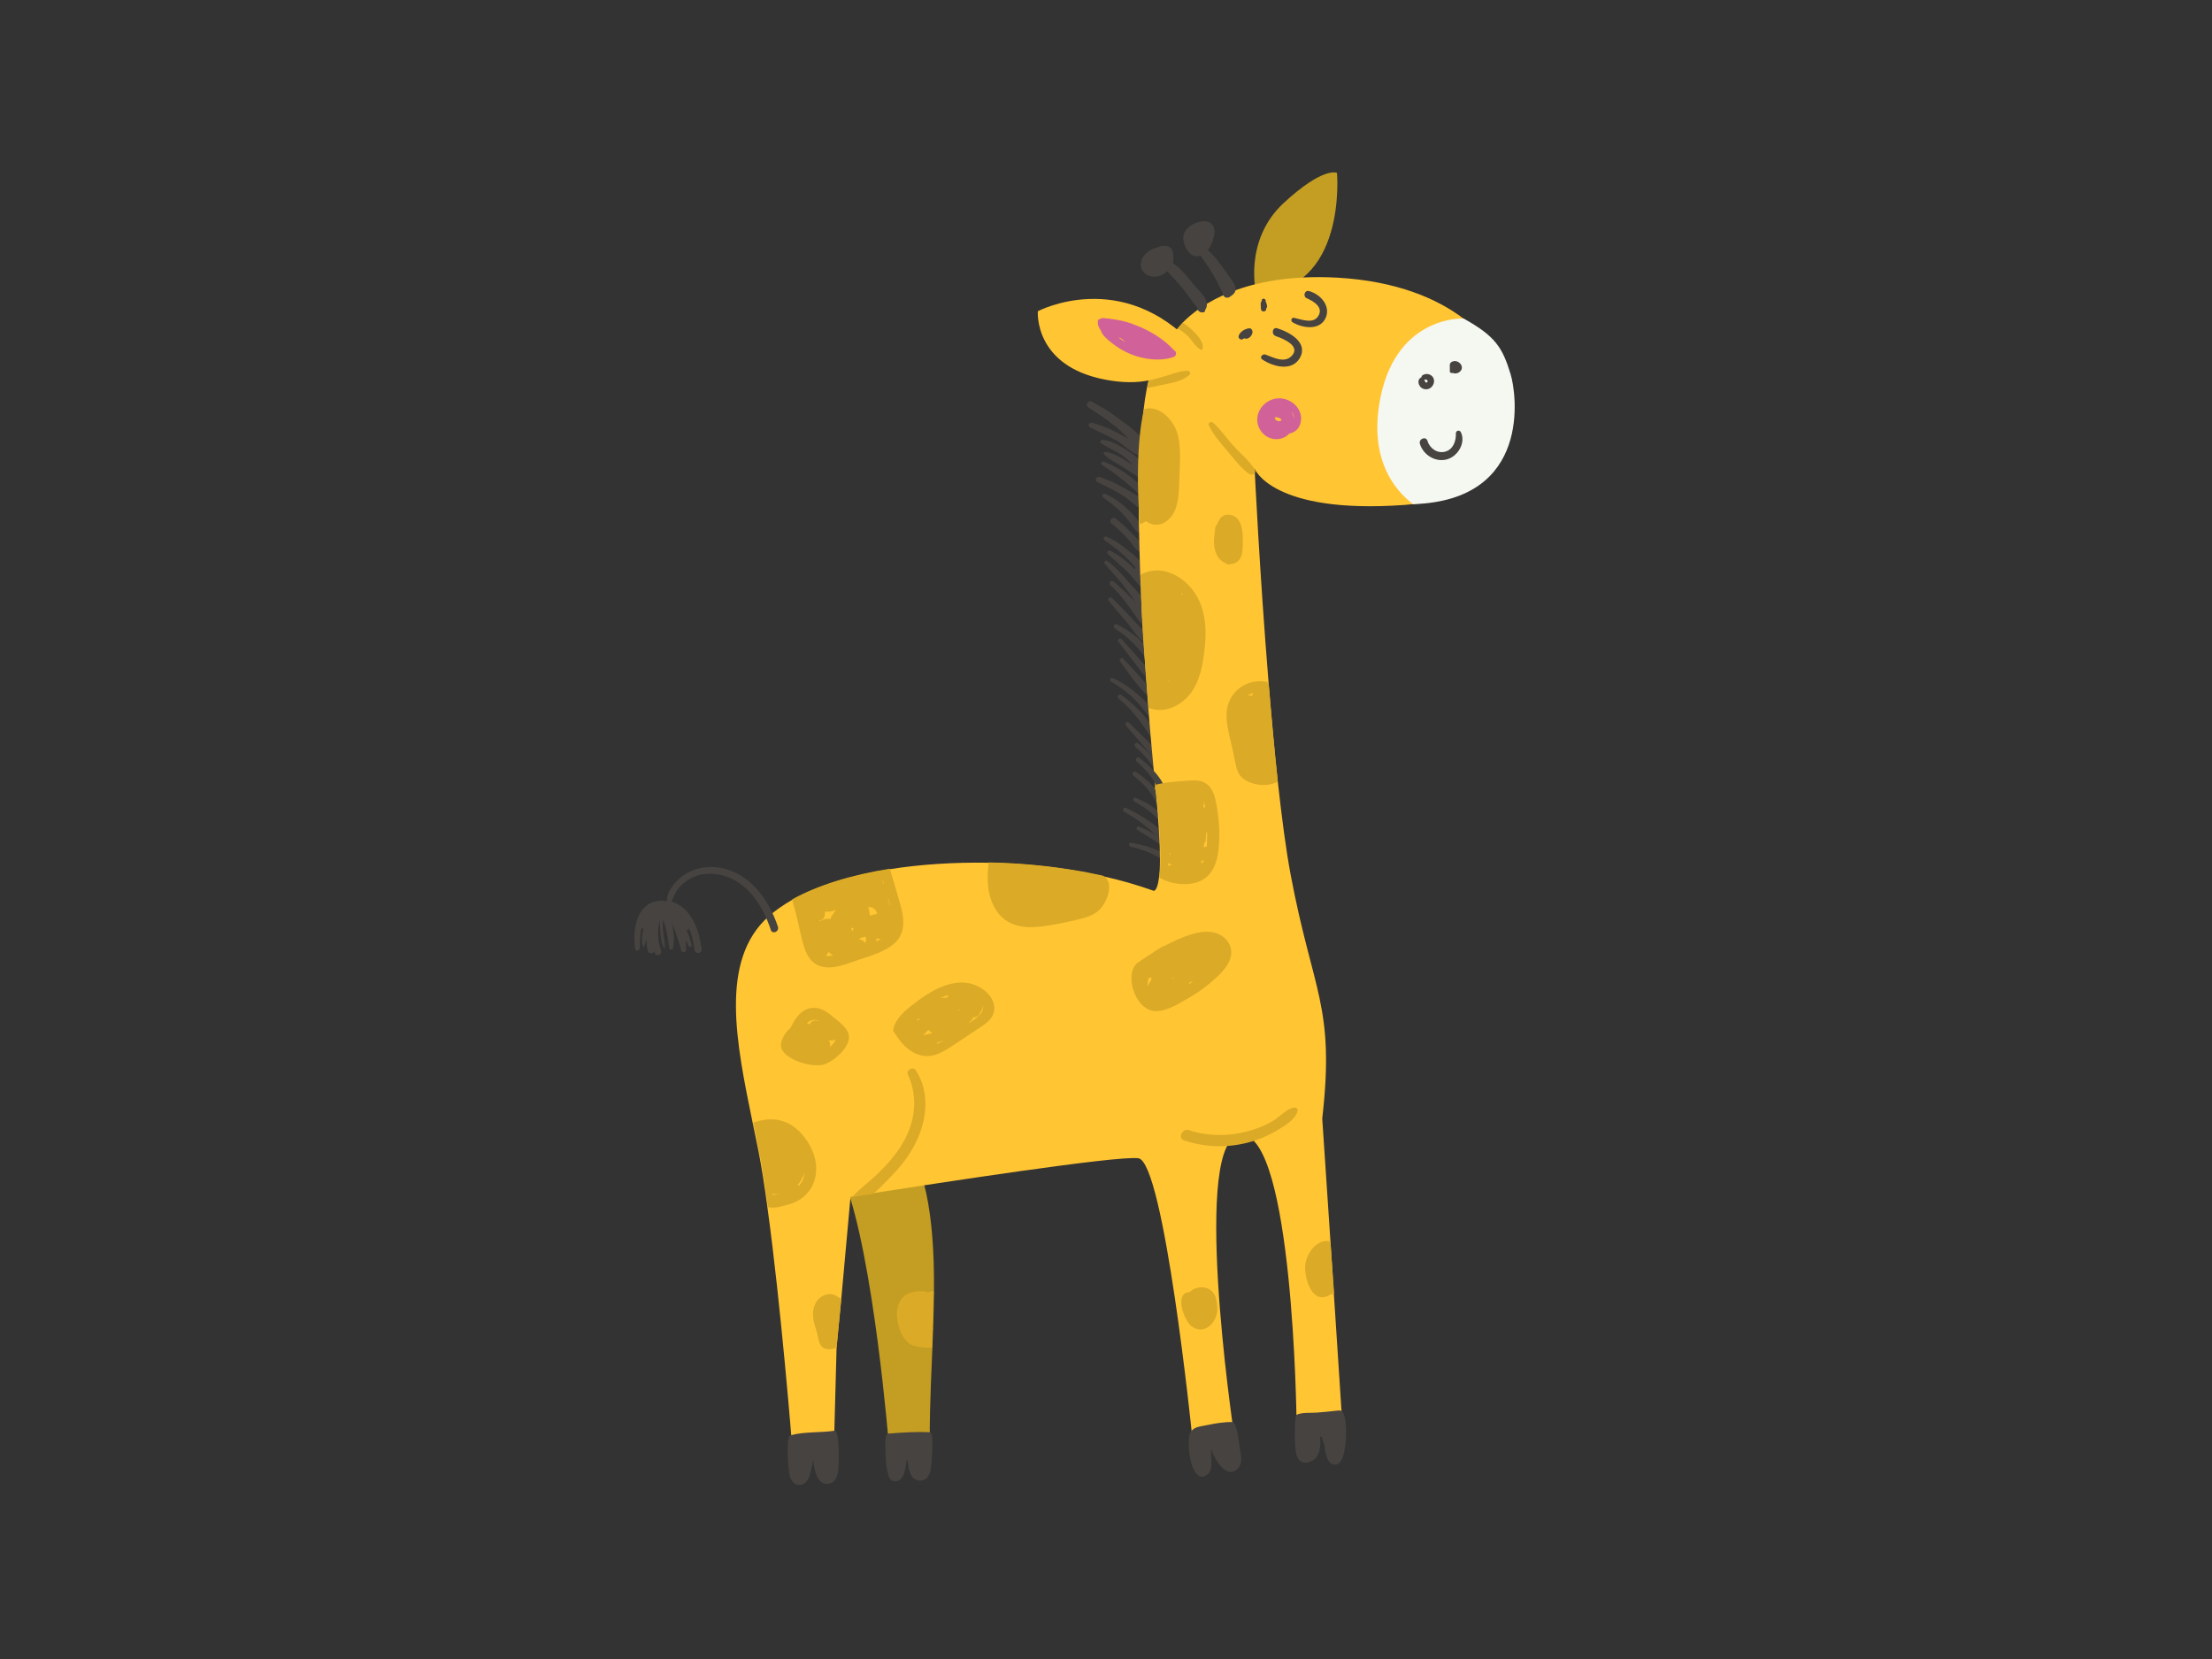 <svg xmlns="http://www.w3.org/2000/svg" xmlns:xlink="http://www.w3.org/1999/xlink" width="200" zoomAndPan="magnify" viewBox="0 0 150 112.5" height="150" preserveAspectRatio="xMidYMid meet" version="1.0"><rect x="0" y="0" width="150" height="112.5" fill="#333333" stroke="none"/><defs><clipPath id="d184427b92"><path d="M 85 11.199 L 91 11.199 L 91 20 L 85 20 Z M 85 11.199 " clip-rule="nonzero"/></clipPath><clipPath id="72b031ca82"><path d="M 80 96 L 85 96 L 85 100.801 L 80 100.801 Z M 80 96 " clip-rule="nonzero"/></clipPath><clipPath id="99a0613d81"><path d="M 60 97 L 64 97 L 64 100.801 L 60 100.801 Z M 60 97 " clip-rule="nonzero"/></clipPath><clipPath id="e19b8b0025"><path d="M 53 97 L 57 97 L 57 100.801 L 53 100.801 Z M 53 97 " clip-rule="nonzero"/></clipPath></defs><g clip-path="url(#d184427b92)"><path fill="#c49e22" d="M 90.664 11.727 C 90.664 11.727 91.379 19.734 85.188 19.914 C 85.188 19.914 84.293 16.352 87.023 13.789 C 89.773 11.246 90.664 11.727 90.664 11.727 Z M 90.664 11.727 " fill-opacity="1" fill-rule="nonzero"/></g><path fill="#474340" d="M 77.336 30.289 C 77.496 30.324 77.656 30.164 77.586 30.004 C 77.301 29.383 76.535 28.902 76 28.492 C 75.625 28.207 75.23 27.922 74.82 27.672 C 74.445 27.496 74.215 27.316 74.02 27.227 C 73.77 27.105 73.555 27.531 73.824 27.637 C 74.445 28.047 75.07 28.457 75.641 28.918 C 75.945 29.152 76.23 29.473 76.535 29.754 C 76.41 29.684 76.266 29.613 76.16 29.559 C 75.57 29.223 74.945 28.918 74.285 28.742 C 74.074 28.672 74.074 28.652 73.93 28.688 C 73.785 28.723 73.805 28.918 73.91 28.973 C 74.555 29.312 75.23 29.578 75.855 29.969 C 76.32 30.254 76.875 30.895 77.426 30.879 C 77.496 30.879 77.57 30.789 77.551 30.719 C 77.551 30.559 77.461 30.414 77.336 30.289 Z M 77.336 30.289 " fill-opacity="1" fill-rule="nonzero"/><path fill="#474340" d="M 78.141 32.391 C 77.945 32.266 77.766 32.125 77.57 32 C 77.656 31.965 77.711 31.855 77.676 31.75 C 77.48 31.215 76.855 30.805 76.391 30.52 C 75.91 30.219 75.34 29.863 74.77 29.828 C 74.645 29.809 74.535 29.969 74.66 30.059 C 75.145 30.379 75.695 30.574 76.176 30.93 C 76.426 31.109 76.625 31.34 76.855 31.555 C 76.766 31.5 76.676 31.445 76.586 31.395 C 76.105 31.109 75.516 30.68 74.945 30.645 C 74.875 30.645 74.785 30.719 74.855 30.789 C 75.215 31.199 75.805 31.43 76.25 31.73 C 76.711 32.035 77.176 32.355 77.641 32.691 C 77.641 32.727 77.656 32.766 77.695 32.801 C 77.711 32.816 77.73 32.836 77.766 32.852 C 77.82 32.906 77.906 32.926 77.98 32.887 C 78.016 32.871 78.051 32.871 78.07 32.852 C 78.23 32.781 78.301 32.496 78.141 32.391 Z M 78.141 32.391 " fill-opacity="1" fill-rule="nonzero"/><path fill="#474340" d="M 77.676 33.246 C 76.891 32.426 75.91 31.715 74.855 31.305 C 74.73 31.25 74.59 31.43 74.715 31.52 C 75.68 32.141 76.551 32.816 77.355 33.637 C 77.586 33.852 77.891 33.477 77.676 33.246 Z M 77.676 33.246 " fill-opacity="1" fill-rule="nonzero"/><path fill="#474340" d="M 77.871 34.383 C 77.641 33.852 76.945 33.512 76.461 33.227 C 75.965 32.926 75.43 32.656 74.875 32.461 C 74.785 32.406 74.68 32.371 74.535 32.336 C 74.32 32.301 74.215 32.605 74.41 32.691 C 75.055 32.996 75.68 33.297 76.266 33.691 C 76.711 33.992 77.141 34.492 77.656 34.633 C 77.801 34.668 77.926 34.508 77.871 34.383 Z M 77.871 34.383 " fill-opacity="1" fill-rule="nonzero"/><path fill="#474340" d="M 76.48 34.543 C 76.035 34.117 75.516 33.727 74.93 33.492 C 74.805 33.441 74.68 33.617 74.785 33.707 C 75.23 34.047 75.68 34.383 76.07 34.773 C 76.266 34.988 76.445 35.203 76.625 35.434 C 76.785 35.648 76.91 35.914 77.121 36.074 C 77.246 36.164 77.445 36.094 77.426 35.914 C 77.391 35.398 76.836 34.898 76.48 34.543 Z M 76.48 34.543 " fill-opacity="1" fill-rule="nonzero"/><path fill="#474340" d="M 76.801 36.219 C 76.445 35.844 76.07 35.488 75.66 35.168 C 75.43 34.988 75.145 35.328 75.375 35.504 C 75.75 35.809 76.105 36.145 76.445 36.5 C 76.711 36.785 76.945 37.266 77.32 37.445 C 77.426 37.5 77.586 37.41 77.57 37.266 C 77.496 36.859 77.07 36.5 76.801 36.219 Z M 76.801 36.219 " fill-opacity="1" fill-rule="nonzero"/><path fill="#474340" d="M 78.086 39.883 C 77.801 39.492 77.906 39.367 77.551 38.992 C 77.641 39.031 77.266 38.762 77.355 38.727 C 77.426 38.691 77.48 38.637 77.496 38.566 C 77.551 38.105 76.926 37.676 76.605 37.41 C 76.141 37.02 75.605 36.625 75.035 36.395 C 74.895 36.34 74.75 36.52 74.895 36.625 C 75.266 36.91 75.68 37.18 76.035 37.5 C 76.215 37.641 76.375 37.801 76.535 37.961 C 76.625 38.051 76.711 38.156 76.801 38.246 C 76.855 38.301 76.91 38.352 76.945 38.426 C 76.961 38.461 76.98 38.477 77 38.477 C 76.98 38.496 76.98 38.512 76.98 38.547 L 76.98 38.602 C 76.98 38.602 76.98 38.621 76.98 38.621 C 76.461 38.105 75.891 37.66 75.285 37.34 C 75.145 37.266 75.02 37.465 75.125 37.57 C 75.555 37.98 76.016 38.336 76.426 38.746 C 76.711 39.031 76.961 39.332 77.211 39.652 C 77.41 39.883 77.535 39.992 77.605 40.043 C 77.746 40.168 77.535 40.113 77.676 40.238 C 77.945 40.398 78.266 40.113 78.086 39.883 Z M 78.086 39.883 " fill-opacity="1" fill-rule="nonzero"/><path fill="#474340" d="M 77.945 42.395 C 77.746 41.93 77.57 41.059 77.551 40.918 C 77.496 40.348 76.855 39.867 76.5 39.438 C 76.09 38.941 75.625 38.441 75.105 38.051 C 75 37.961 74.805 38.105 74.91 38.227 C 75.32 38.707 75.766 39.172 76.16 39.672 C 76.34 39.918 76.836 40.559 77.016 40.844 C 76.641 40.453 75.891 39.742 75.5 39.422 C 75.34 39.297 75.145 39.527 75.285 39.672 C 76.09 40.418 76.66 41.254 77.246 42.125 C 77.656 42.66 77.781 42.445 77.836 42.5 C 77.945 42.605 77.48 42.535 77.605 42.625 C 77.766 42.766 78.031 42.59 77.945 42.395 Z M 77.945 42.395 " fill-opacity="1" fill-rule="nonzero"/><path fill="#474340" d="M 77.891 43.426 C 77.801 42.91 77.23 42.465 76.891 42.09 C 76.41 41.559 75.91 41.039 75.391 40.543 C 75.27 40.434 75.07 40.613 75.18 40.738 C 75.605 41.273 76.07 41.789 76.5 42.305 C 76.836 42.695 77.195 43.391 77.695 43.566 C 77.781 43.605 77.906 43.551 77.891 43.426 Z M 77.891 43.426 " fill-opacity="1" fill-rule="nonzero"/><path fill="#474340" d="M 78.301 44.652 C 77.801 43.641 76.73 42.855 75.75 42.34 C 75.57 42.234 75.445 42.52 75.605 42.625 C 76.07 42.91 76.48 43.246 76.875 43.641 C 77.195 43.961 77.461 44.332 77.746 44.672 C 77.73 44.727 77.766 44.797 77.82 44.832 C 77.871 44.867 77.945 44.902 77.996 44.938 C 78.156 45.012 78.391 44.812 78.301 44.652 Z M 78.301 44.652 " fill-opacity="1" fill-rule="nonzero"/><path fill="#474340" d="M 78.211 45.918 C 78.031 45.438 77.57 45.047 77.23 44.652 C 76.836 44.211 76.461 43.781 76.07 43.355 C 75.945 43.23 75.715 43.371 75.84 43.516 C 76.215 44.012 76.586 44.492 76.961 44.973 C 77.266 45.367 77.57 45.863 77.996 46.113 C 78.121 46.203 78.266 46.043 78.211 45.918 Z M 78.211 45.918 " fill-opacity="1" fill-rule="nonzero"/><path fill="#474340" d="M 78.195 47.039 C 77.641 46.184 76.855 45.418 76.176 44.672 C 76.051 44.531 75.84 44.727 75.965 44.867 C 76.551 45.668 77.16 46.578 77.891 47.254 C 78.016 47.395 78.316 47.234 78.195 47.039 Z M 78.195 47.039 " fill-opacity="1" fill-rule="nonzero"/><path fill="#474340" d="M 77.176 47.109 C 76.676 46.664 76.09 46.273 75.48 45.988 C 75.32 45.918 75.18 46.133 75.34 46.219 C 75.91 46.559 76.426 46.914 76.891 47.379 C 77.086 47.574 77.266 47.77 77.445 47.984 C 77.641 48.23 77.746 48.465 78.016 48.605 C 78.105 48.641 78.23 48.605 78.23 48.48 C 78.156 47.945 77.57 47.465 77.176 47.109 Z M 77.176 47.109 " fill-opacity="1" fill-rule="nonzero"/><path fill="#474340" d="M 78.496 49.941 C 77.996 48.82 77.035 47.859 76.051 47.129 C 75.891 47.004 75.695 47.234 75.855 47.379 C 76.836 48.16 77.461 49.105 78.141 50.137 C 78.266 50.312 78.605 50.152 78.496 49.941 Z M 78.496 49.941 " fill-opacity="1" fill-rule="nonzero"/><path fill="#474340" d="M 78.746 51.828 C 78.926 51.898 79.141 51.703 78.996 51.523 C 78.266 50.617 77.355 49.816 76.551 48.996 C 76.426 48.871 76.23 49.066 76.34 49.191 C 77.051 49.992 77.746 50.883 78.531 51.633 C 78.531 51.648 78.531 51.684 78.531 51.703 C 78.141 51.203 77.621 50.758 77.176 50.402 C 77.016 50.277 76.836 50.512 76.98 50.633 C 77.301 50.918 77.621 51.238 77.891 51.578 C 78.141 51.898 78.355 52.254 78.621 52.559 C 78.746 52.699 79.051 52.594 78.941 52.379 C 78.852 52.164 78.711 51.953 78.566 51.758 C 78.566 51.758 78.586 51.773 78.605 51.773 C 78.656 51.773 78.691 51.793 78.746 51.828 Z M 78.746 51.828 " fill-opacity="1" fill-rule="nonzero"/><path fill="#474340" d="M 78.336 53.5 C 77.98 53.055 77.535 52.68 77.051 52.359 C 76.891 52.254 76.695 52.469 76.855 52.594 C 77.285 52.93 77.676 53.305 77.996 53.73 C 78.266 54.086 78.426 54.641 78.781 54.891 C 78.852 54.941 78.996 54.926 78.996 54.816 C 79.051 54.355 78.621 53.855 78.336 53.5 Z M 78.336 53.5 " fill-opacity="1" fill-rule="nonzero"/><path fill="#474340" d="M 79.477 56.012 C 78.961 55.172 77.926 54.461 77.016 54.105 C 76.855 54.035 76.766 54.266 76.91 54.336 C 77.355 54.605 77.801 54.871 78.195 55.227 C 78.566 55.547 78.852 55.922 79.211 56.258 C 79.371 56.402 79.586 56.172 79.477 56.012 Z M 79.477 56.012 " fill-opacity="1" fill-rule="nonzero"/><path fill="#474340" d="M 79.676 57.648 C 79.586 57.469 79.461 57.328 79.301 57.203 C 79.371 57.148 79.406 57.043 79.336 56.953 C 78.586 56.012 77.426 55.297 76.355 54.781 C 76.195 54.691 76.07 54.961 76.23 55.051 C 77.051 55.492 77.73 56.027 78.391 56.633 C 78.031 56.402 77.641 56.207 77.246 56.047 C 77.086 55.973 76.98 56.207 77.141 56.293 C 77.605 56.578 78.07 56.848 78.516 57.148 C 78.836 57.379 79.141 57.738 79.531 57.844 C 79.621 57.859 79.711 57.738 79.676 57.648 Z M 79.676 57.648 " fill-opacity="1" fill-rule="nonzero"/><path fill="#474340" d="M 80.441 58.945 C 79.441 57.934 78.105 57.379 76.711 57.148 C 76.535 57.113 76.5 57.379 76.66 57.418 C 78.016 57.684 79.141 58.395 80.156 59.285 C 80.371 59.5 80.637 59.145 80.441 58.945 Z M 80.441 58.945 " fill-opacity="1" fill-rule="nonzero"/><path fill="#c49e22" d="M 63.332 87.551 L 63.332 87.57 C 63.332 88.156 63.316 88.777 63.297 89.438 C 63.297 89.652 63.277 89.863 63.277 90.059 C 63.277 90.078 63.277 90.098 63.277 90.098 C 63.262 90.543 63.242 90.984 63.227 91.379 C 62.887 99.121 63.137 97.82 63.137 97.82 L 60.281 98.035 C 60.281 98.035 59.246 85.164 57.266 80.109 L 61.512 77.742 C 61.512 77.742 63.422 79.379 63.332 87.551 Z M 63.332 87.551 " fill-opacity="1" fill-rule="nonzero"/><path fill="#ffc533" d="M 95.82 34.188 C 95.625 34.207 95.426 34.223 95.23 34.242 C 86.258 34.883 85.078 31.785 85.078 31.785 C 85.078 31.785 85.418 38.871 86.023 46.258 C 86.203 48.535 86.418 50.848 86.648 52.984 C 86.918 55.422 87.203 57.629 87.523 59.32 C 89.023 67.312 90.539 68.184 89.664 75.855 L 90.219 84.152 L 90.449 87.691 L 91.004 96.203 L 87.918 96.203 C 87.918 96.203 87.684 76.961 84.188 76.961 C 80.691 76.961 83.633 96.914 83.633 96.914 L 80.832 97.285 C 80.832 97.285 78.941 78.793 77.195 78.543 C 75.766 78.348 63.562 80.234 59.211 80.91 C 58.48 81.035 57.961 81.105 57.766 81.145 C 57.711 81.16 57.676 81.16 57.676 81.16 L 57.051 88.051 L 56.73 91.379 L 56.555 97.93 L 53.715 98.051 C 53.715 98.051 52.969 88.602 52.039 81.871 C 51.844 80.395 51.629 79.043 51.414 77.957 C 51.289 77.352 51.164 76.746 51.039 76.141 C 49.918 70.676 48.773 65.125 52.129 62.133 C 52.574 61.742 53.109 61.367 53.699 61.031 C 55.43 60.051 57.73 59.355 60.316 58.945 C 62.422 58.609 64.707 58.465 67.023 58.504 C 69.094 58.539 71.199 58.734 73.199 59.09 C 73.215 59.09 73.234 59.09 73.25 59.105 C 73.75 59.195 74.25 59.305 74.75 59.41 C 75.965 59.676 77.141 60.016 78.23 60.406 C 78.23 60.406 78.461 60.477 78.586 59.57 C 78.676 58.984 78.691 57.969 78.586 56.258 C 78.566 55.938 78.531 55.582 78.516 55.211 C 78.516 55.211 78.516 55.211 78.516 55.191 C 78.496 55.012 78.48 54.816 78.461 54.621 C 78.426 54.246 78.391 53.805 78.336 53.305 C 78.211 51.934 78.031 50.102 77.871 48.035 C 77.73 46.203 77.586 44.172 77.461 42.09 C 77.426 41.309 77.371 40.523 77.355 39.723 C 77.336 39.492 77.336 39.242 77.32 39.012 C 77.285 37.836 77.246 36.66 77.23 35.504 C 77.195 32.656 77.285 29.953 77.551 27.781 C 77.605 27.281 77.676 26.801 77.766 26.355 C 77.801 26.16 77.836 25.965 77.891 25.77 C 78.266 24.094 78.801 22.957 79.586 22.637 C 79.586 22.637 79.656 22.512 79.836 22.297 C 79.926 22.191 80.047 22.047 80.191 21.887 C 81.367 20.68 84.418 18.488 90.68 18.828 C 94.75 19.059 97.48 20.27 99.246 21.605 C 101.207 23.098 101.973 24.754 102.098 25.465 C 102.367 26.766 104.117 33.297 95.82 34.188 Z M 95.82 34.188 " fill-opacity="1" fill-rule="nonzero"/><path fill="#f5f7f1" d="M 95.82 34.188 C 94.516 33.191 92.949 31.18 93.52 27.461 C 94.465 21.426 99.137 21.586 99.262 21.605 C 101.402 22.797 101.887 23.562 102.438 25.379 C 102.832 26.641 103.918 33.938 95.82 34.188 Z M 95.82 34.188 " fill-opacity="1" fill-rule="nonzero"/><path fill="#474340" d="M 86.613 22.262 C 86.273 22.156 86.188 22.688 86.523 22.797 C 87.008 22.957 88.254 23.473 87.578 24.148 C 87.078 24.648 86.348 24.238 85.812 24.043 C 85.613 23.973 85.383 24.238 85.598 24.379 C 86.328 24.859 87.594 25.219 88.148 24.273 C 88.738 23.207 87.418 22.512 86.613 22.262 Z M 86.613 22.262 " fill-opacity="1" fill-rule="nonzero"/><path fill="#474340" d="M 88.754 19.734 C 88.469 19.664 88.344 20.09 88.594 20.215 C 89.039 20.41 89.773 20.82 89.398 21.426 C 89.059 21.996 88.238 21.656 87.754 21.551 C 87.559 21.516 87.508 21.766 87.648 21.852 C 88.328 22.262 89.539 22.441 89.914 21.516 C 90.234 20.695 89.504 19.93 88.754 19.734 Z M 88.754 19.734 " fill-opacity="1" fill-rule="nonzero"/><path fill="#d16199" d="M 86.863 27.016 C 86.062 26.945 85.293 27.586 85.258 28.402 C 85.223 29.238 85.988 29.934 86.809 29.754 C 87.059 29.703 87.273 29.578 87.434 29.398 C 87.809 29.328 88.113 29.078 88.203 28.633 C 88.379 27.797 87.668 27.086 86.863 27.016 Z M 87.754 28.402 C 87.738 28.297 87.703 28.188 87.668 28.082 C 87.648 28.047 87.633 28.027 87.633 28.012 C 87.633 27.977 87.633 27.941 87.613 27.906 C 87.703 28.047 87.754 28.227 87.754 28.402 Z M 86.438 28.297 C 86.473 28.297 86.488 28.297 86.523 28.297 C 86.648 28.297 86.773 28.332 86.848 28.402 C 86.863 28.422 86.883 28.457 86.898 28.492 C 86.883 28.512 86.883 28.512 86.863 28.527 C 86.738 28.598 86.559 28.547 86.473 28.422 C 86.473 28.387 86.453 28.352 86.438 28.297 Z M 86.438 28.297 " fill-opacity="1" fill-rule="nonzero"/><path fill="#474340" d="M 97.141 25.539 C 96.961 25.34 96.676 25.305 96.461 25.449 C 96.41 25.484 96.391 25.539 96.391 25.59 C 96.391 25.59 96.371 25.59 96.371 25.59 C 96.105 25.734 96.16 26.055 96.336 26.25 C 96.531 26.445 96.855 26.445 97.051 26.266 C 97.266 26.07 97.316 25.75 97.141 25.539 Z M 96.781 25.91 C 96.766 25.93 96.73 25.945 96.711 25.945 C 96.695 25.945 96.676 25.945 96.676 25.93 C 96.656 25.91 96.641 25.859 96.621 25.84 C 96.605 25.805 96.605 25.77 96.586 25.734 C 96.641 25.734 96.695 25.734 96.746 25.75 C 96.82 25.82 96.836 25.859 96.781 25.91 Z M 96.781 25.91 " fill-opacity="1" fill-rule="nonzero"/><path fill="#474340" d="M 98.711 24.488 C 98.566 24.469 98.406 24.523 98.336 24.648 C 98.301 24.719 98.316 24.844 98.316 24.914 C 98.316 24.949 98.316 24.969 98.316 25.004 C 98.316 25.02 98.316 25.039 98.316 25.059 C 98.316 25.094 98.316 25.129 98.316 25.145 C 98.301 25.27 98.406 25.324 98.496 25.289 C 98.496 25.289 98.496 25.289 98.512 25.289 C 98.746 25.395 99.047 25.254 99.121 25.02 C 99.191 24.789 98.977 24.523 98.711 24.488 Z M 98.711 24.488 " fill-opacity="1" fill-rule="nonzero"/><path fill="#474340" d="M 99.066 29.312 C 98.977 29.133 98.727 29.188 98.727 29.383 C 98.746 29.898 98.551 30.484 97.996 30.629 C 97.461 30.77 96.945 30.398 96.801 29.898 C 96.695 29.559 96.195 29.754 96.285 30.094 C 96.516 30.859 97.355 31.375 98.141 31.145 C 98.871 30.93 99.406 30.023 99.066 29.312 Z M 99.066 29.312 " fill-opacity="1" fill-rule="nonzero"/><path fill="#474340" d="M 85.863 20.52 C 85.848 20.5 85.848 20.465 85.828 20.445 C 85.828 20.43 85.828 20.395 85.828 20.375 C 85.812 20.234 85.578 20.199 85.562 20.359 C 85.562 20.395 85.562 20.41 85.543 20.445 C 85.508 20.48 85.488 20.535 85.488 20.59 C 85.488 20.715 85.508 20.84 85.508 20.961 C 85.527 21.195 85.898 21.16 85.863 20.926 C 85.863 20.926 85.863 20.926 85.863 20.91 C 85.898 20.875 85.918 20.855 85.918 20.801 C 85.938 20.73 85.898 20.625 85.863 20.52 Z M 85.863 20.52 " fill-opacity="1" fill-rule="nonzero"/><path fill="#474340" d="M 84.707 22.262 C 84.418 22.297 84.117 22.477 84.008 22.742 C 83.922 22.922 84.133 23.098 84.293 22.992 C 84.312 22.973 84.348 22.957 84.383 22.938 C 84.418 22.957 84.473 22.973 84.508 22.973 C 84.742 22.957 84.918 22.727 84.938 22.512 C 84.938 22.387 84.848 22.246 84.707 22.262 Z M 84.707 22.262 " fill-opacity="1" fill-rule="nonzero"/><path fill="#474340" d="M 81.727 21.016 C 82.152 20.395 81.297 19.719 80.922 19.273 C 80.496 18.738 80.086 18.223 79.531 17.832 C 79.586 17.672 79.602 17.492 79.551 17.348 C 79.566 16.992 79.426 16.672 78.977 16.672 C 78.801 16.672 78.621 16.707 78.426 16.797 C 78.016 16.887 77.605 17.188 77.445 17.547 C 77.41 17.617 77.391 17.688 77.391 17.758 C 77.246 18.238 77.621 18.703 78.176 18.754 C 78.531 18.793 78.891 18.648 79.141 18.398 C 79.566 18.828 79.961 19.273 80.336 19.734 C 80.621 20.074 80.871 20.52 81.191 20.855 C 81.172 21.051 81.387 21.23 81.566 21.176 C 81.637 21.195 81.727 21.16 81.707 21.07 C 81.727 21.035 81.727 21.035 81.727 21.016 Z M 81.727 21.016 " fill-opacity="1" fill-rule="nonzero"/><path fill="#474340" d="M 83.277 18.633 C 83.047 18.312 82.812 17.992 82.582 17.688 C 82.477 17.527 82.352 17.402 82.207 17.262 C 82.117 17.152 82.012 17.047 81.902 16.957 C 82.082 16.746 82.207 16.461 82.277 16.191 C 82.367 15.891 82.402 15.57 82.262 15.32 C 82.027 14.91 81.531 14.965 81.137 15.105 C 80.727 15.25 80.316 15.551 80.246 16.016 C 80.191 16.406 80.422 16.957 80.727 17.207 C 80.957 17.402 81.191 17.422 81.406 17.332 C 82.012 18.168 82.582 19.039 82.957 20.02 C 83.027 20.215 83.297 20.234 83.422 20.109 C 83.438 20.109 83.457 20.09 83.473 20.074 C 84.152 19.645 83.582 19.094 83.277 18.633 Z M 83.277 18.633 " fill-opacity="1" fill-rule="nonzero"/><path fill="#dbaa27" d="M 81.547 23.668 C 81.547 23.703 81.492 23.738 81.457 23.723 C 81.047 23.543 80.797 22.973 80.441 22.688 C 80.262 22.527 80.066 22.387 79.852 22.281 C 79.941 22.172 80.066 22.031 80.211 21.871 C 80.406 22.012 80.586 22.156 80.746 22.297 C 81.082 22.582 81.672 23.172 81.547 23.668 Z M 81.547 23.668 " fill-opacity="1" fill-rule="nonzero"/><path fill="#dbaa27" d="M 80.656 25.414 C 80.191 25.859 79.391 25.98 78.781 26.105 C 78.461 26.18 78.141 26.25 77.801 26.301 C 77.836 26.105 77.871 25.91 77.926 25.715 C 78.156 25.699 78.391 25.66 78.621 25.609 C 79.246 25.484 79.926 25.129 80.566 25.145 C 80.691 25.18 80.762 25.324 80.656 25.414 Z M 80.656 25.414 " fill-opacity="1" fill-rule="nonzero"/><path fill="#dbaa27" d="M 85.078 31.82 C 84.688 31.215 84.082 30.719 83.598 30.184 C 83.152 29.684 82.762 29.098 82.242 28.652 C 82.117 28.547 81.887 28.688 81.977 28.848 C 82.277 29.488 82.777 30.039 83.223 30.574 C 83.672 31.09 84.152 31.766 84.723 32.141 C 84.953 32.285 85.242 32.07 85.078 31.82 Z M 85.078 31.82 " fill-opacity="1" fill-rule="nonzero"/><path fill="#474340" d="M 79.102 53.785 C 78.906 52.84 78.016 51.953 77.266 51.398 C 77.105 51.277 76.926 51.508 77.07 51.633 C 77.445 51.953 77.781 52.309 78.086 52.719 C 78.355 53.09 78.531 53.535 78.801 53.891 C 78.891 54.016 79.141 53.965 79.102 53.785 Z M 79.102 53.785 " fill-opacity="1" fill-rule="nonzero"/><path fill="#474340" d="M 52.754 62.844 C 52.129 60.992 50.863 59.195 48.809 58.84 C 47.953 58.699 47.062 58.859 46.348 59.355 C 45.867 59.695 45.152 60.461 45.242 61.117 C 45.152 61.102 45.047 61.102 44.957 61.082 C 43.172 61.031 42.887 62.988 43.066 64.324 C 43.082 64.535 43.387 64.5 43.387 64.285 C 43.387 63.859 43.406 63.324 43.512 62.863 C 43.512 62.898 43.512 62.918 43.512 62.934 C 43.512 62.988 43.582 63.023 43.602 62.969 C 43.637 62.918 43.656 62.844 43.672 62.793 C 43.672 62.828 43.656 62.844 43.656 62.879 C 43.566 63.289 43.457 63.77 43.602 64.18 C 43.617 64.215 43.656 64.215 43.672 64.18 C 43.742 64.02 43.797 63.844 43.816 63.664 C 43.832 63.949 43.867 64.234 43.941 64.5 C 43.992 64.715 44.277 64.68 44.367 64.52 C 44.387 64.555 44.387 64.59 44.402 64.625 C 44.492 64.91 44.938 64.75 44.832 64.465 C 44.582 63.77 44.582 63.078 44.727 62.398 C 44.727 62.648 44.762 62.879 44.777 63.113 C 44.812 63.504 44.832 63.93 45.027 64.285 C 45.047 64.305 45.082 64.305 45.082 64.27 C 45.102 63.879 44.992 63.484 44.957 63.078 C 44.938 62.844 44.957 62.598 44.957 62.363 C 45.027 62.523 45.082 62.684 45.137 62.863 C 45.262 63.344 45.312 63.805 45.387 64.285 C 45.402 64.43 45.598 64.445 45.637 64.305 C 45.742 63.789 45.707 63.184 45.562 62.613 C 45.832 63.199 46.008 63.805 46.207 64.465 C 46.258 64.66 46.527 64.57 46.527 64.395 C 46.527 64.18 46.508 63.965 46.492 63.754 C 46.562 63.879 46.633 64.02 46.688 64.145 C 46.758 64.27 46.938 64.215 46.902 64.074 C 46.812 63.699 46.688 63.359 46.527 63.004 C 46.543 63.023 46.562 63.039 46.598 63.059 C 46.633 63.094 46.707 63.059 46.707 63.004 C 46.707 62.953 46.707 62.898 46.688 62.844 C 46.918 63.344 47.027 63.914 47.098 64.41 C 47.133 64.715 47.613 64.68 47.578 64.375 C 47.438 63.078 46.867 61.527 45.527 61.137 C 45.652 60.941 45.707 60.711 45.832 60.496 C 46.047 60.141 46.348 59.855 46.707 59.641 C 47.453 59.18 48.383 59.145 49.223 59.426 C 50.828 59.98 51.734 61.492 52.254 63.004 C 52.324 63.398 52.859 63.199 52.754 62.844 Z M 52.754 62.844 " fill-opacity="1" fill-rule="nonzero"/><path fill="#dbaa27" d="M 83.922 35.184 C 83.777 35.023 83.582 34.918 83.387 34.918 C 83.277 34.883 83.152 34.883 83.012 34.953 C 82.777 35.043 82.637 35.293 82.527 35.559 C 82.477 35.613 82.438 35.684 82.422 35.754 C 82.387 35.844 82.387 35.949 82.387 36.039 C 82.367 36.094 82.367 36.129 82.367 36.164 C 82.277 36.699 82.297 37.34 82.617 37.801 C 82.742 37.98 82.922 38.121 83.117 38.191 C 83.188 38.281 83.332 38.301 83.438 38.246 C 83.547 38.246 83.652 38.227 83.758 38.176 C 84.242 37.945 84.258 37.41 84.277 36.945 C 84.277 36.414 84.312 35.648 83.922 35.184 Z M 83.922 35.184 " fill-opacity="1" fill-rule="nonzero"/><path fill="#dbaa27" d="M 78.316 28.742 L 78.086 28.387 C 78.281 28.438 78.48 28.547 78.641 28.688 C 78.516 28.672 78.406 28.688 78.316 28.742 Z M 78.691 34.633 C 78.836 34.438 78.961 34.207 79.066 33.957 C 78.996 34.223 78.891 34.492 78.691 34.633 Z M 79.211 30.699 C 79.191 30.609 79.156 30.52 79.141 30.434 C 79.141 30.414 79.156 30.379 79.156 30.359 C 79.191 30.094 79.176 29.863 79.141 29.613 C 79.227 29.969 79.246 30.344 79.246 30.719 C 79.227 30.719 79.211 30.719 79.211 30.699 Z M 77.586 27.746 C 78.621 27.426 79.656 28.527 79.887 29.559 C 80.086 30.449 80.012 31.41 79.977 32.32 C 79.941 33.121 79.977 34.047 79.602 34.758 C 79.316 35.309 78.691 35.754 78.051 35.523 C 77.926 35.488 77.82 35.418 77.73 35.344 C 77.586 35.398 77.285 35.629 77.285 35.469 C 76.891 30.094 77.586 27.746 77.586 27.746 Z M 77.586 27.746 " fill-opacity="1" fill-rule="nonzero"/><path fill="#dbaa27" d="M 81.457 41.078 C 80.887 39.422 79.016 38.066 77.336 38.977 C 77.355 39.207 77.355 39.457 77.371 39.688 C 77.371 39.688 77.391 39.688 77.391 39.688 C 77.336 41.699 77.746 46.168 77.891 48 C 78.141 48.105 78.406 48.145 78.676 48.145 C 79.531 48.125 80.316 47.609 80.797 46.934 C 81.352 46.148 81.547 45.152 81.656 44.227 C 81.797 43.16 81.816 42.09 81.457 41.078 Z M 79.281 46.219 C 79.266 46.184 79.227 46.168 79.191 46.148 C 79.191 46.148 79.191 46.148 79.191 46.133 C 79.211 46.133 79.227 46.133 79.246 46.148 C 79.266 46.168 79.281 46.184 79.301 46.203 C 79.316 46.219 79.301 46.219 79.281 46.219 Z M 80.137 40.293 C 80.121 40.258 80.102 40.223 80.086 40.168 C 80.137 40.223 80.191 40.293 80.227 40.348 C 80.211 40.328 80.172 40.312 80.137 40.293 Z M 80.137 40.293 " fill-opacity="1" fill-rule="nonzero"/><path fill="#dbaa27" d="M 86.023 46.273 C 84.953 45.988 83.758 46.523 83.332 47.625 C 83.047 48.375 83.207 49.141 83.367 49.887 C 83.473 50.332 83.582 50.793 83.672 51.238 C 83.758 51.633 83.812 52.078 83.992 52.434 C 84.402 53.199 85.848 53.465 86.648 53 C 86.418 50.867 86.223 48.551 86.023 46.273 Z M 84.883 47.199 C 84.828 47.18 84.777 47.164 84.723 47.164 C 84.688 47.164 84.652 47.164 84.617 47.164 C 84.742 47.074 84.867 47.02 84.992 46.984 C 84.953 47.059 84.918 47.129 84.883 47.199 Z M 84.883 47.199 " fill-opacity="1" fill-rule="nonzero"/><path fill="#dbaa27" d="M 82.512 54.691 C 82.422 54.211 82.332 53.68 81.992 53.305 C 81.637 52.93 81.172 52.895 80.691 52.93 C 79.961 52.984 79.211 53.02 78.496 53.18 C 78.441 53.199 78.406 53.215 78.371 53.25 C 78.281 53.359 78.301 53.555 78.391 53.66 C 78.426 54.16 78.496 54.641 78.551 55.137 C 78.551 55.137 78.551 55.137 78.551 55.156 C 78.586 55.492 78.621 55.852 78.621 56.207 C 78.73 57.914 78.691 58.93 78.621 59.516 C 79.461 59.996 80.672 60.121 81.492 59.695 C 82.547 59.125 82.652 57.824 82.688 56.758 C 82.688 56.082 82.637 55.371 82.512 54.691 Z M 79.336 57.824 C 79.352 57.859 79.371 57.898 79.391 57.934 C 79.352 57.949 79.336 57.969 79.316 57.984 C 79.316 57.934 79.316 57.879 79.336 57.824 Z M 79.352 58.68 C 79.301 58.68 79.246 58.715 79.211 58.734 C 79.227 58.645 79.227 58.574 79.246 58.484 C 79.281 58.555 79.352 58.609 79.426 58.625 C 79.426 58.645 79.426 58.645 79.441 58.664 C 79.406 58.664 79.391 58.664 79.352 58.68 Z M 81.656 54.32 C 81.691 54.496 81.707 54.676 81.727 54.816 C 81.691 54.766 81.637 54.711 81.582 54.676 C 81.637 54.566 81.656 54.445 81.656 54.32 Z M 81.492 58.609 C 81.512 58.539 81.492 58.465 81.457 58.395 C 81.457 58.379 81.457 58.379 81.457 58.359 C 81.512 58.359 81.566 58.359 81.637 58.359 C 81.582 58.449 81.547 58.539 81.492 58.609 Z M 81.832 57.418 C 81.777 57.418 81.727 57.418 81.691 57.434 C 81.672 57.434 81.637 57.453 81.617 57.453 C 81.637 57.363 81.656 57.258 81.672 57.168 C 81.727 57.113 81.762 57.043 81.762 56.973 C 81.762 56.863 81.777 56.758 81.777 56.633 C 81.797 56.527 81.816 56.438 81.852 56.332 C 81.852 56.348 81.852 56.383 81.852 56.402 C 81.852 56.688 81.867 57.043 81.832 57.418 Z M 81.832 57.418 " fill-opacity="1" fill-rule="nonzero"/><path fill="#dbaa27" d="M 83.492 64.52 C 83.457 63.914 83.012 63.449 82.457 63.273 C 81.602 63.004 80.582 63.398 79.801 63.734 C 79.566 63.844 79.352 63.949 79.141 64.055 C 78.801 64.199 78.48 64.375 78.176 64.605 C 77.855 64.805 77.551 65.016 77.23 65.23 C 76.176 65.871 76.891 68.418 78.266 68.559 C 78.996 68.629 79.816 68.133 80.422 67.777 C 81.172 67.367 81.852 66.867 82.477 66.297 C 82.973 65.836 83.527 65.23 83.492 64.52 Z M 79.621 66.387 C 79.602 66.387 79.602 66.387 79.621 66.387 C 79.566 66.352 79.512 66.316 79.461 66.297 C 79.531 66.281 79.586 66.297 79.621 66.387 Z M 78.086 66.281 C 78.086 66.316 78.07 66.332 78.07 66.371 C 78.07 66.406 78.07 66.422 78.07 66.457 C 77.98 66.602 77.891 66.742 77.82 66.902 C 77.82 66.707 77.836 66.492 77.891 66.297 C 77.961 66.316 78.016 66.316 78.086 66.281 Z M 80.621 66.742 C 80.637 66.707 80.656 66.652 80.672 66.602 C 80.746 66.582 80.832 66.566 80.906 66.547 C 80.832 66.602 80.746 66.652 80.672 66.707 C 80.656 66.727 80.637 66.727 80.621 66.742 Z M 80.621 66.742 " fill-opacity="1" fill-rule="nonzero"/><path fill="#dbaa27" d="M 90.469 87.73 C 90.395 87.746 90.324 87.766 90.234 87.766 C 90.219 87.781 90.199 87.781 90.184 87.801 C 88.969 88.531 88.469 86.695 88.504 85.879 C 88.559 84.988 89.324 83.957 90.219 84.188 Z M 90.469 87.73 " fill-opacity="1" fill-rule="nonzero"/><path fill="#dbaa27" d="M 62.922 87.641 C 62.512 87.461 61.707 87.57 61.336 87.871 C 60.816 88.316 60.746 89.027 60.871 89.652 C 60.996 90.219 61.227 90.844 61.746 91.164 C 62.047 91.344 62.816 91.414 63.207 91.395 L 63.242 90.113 L 63.242 90.078 L 63.316 87.57 L 63.316 87.551 C 63.207 87.551 63.066 87.57 62.922 87.641 Z M 63.262 90.078 C 63.242 90.098 63.227 90.098 63.207 90.113 C 63.227 90.113 63.242 90.113 63.262 90.113 L 63.277 90.113 C 63.262 90.098 63.262 90.078 63.262 90.078 Z M 63.262 90.078 " fill-opacity="1" fill-rule="nonzero"/><path fill="#dbaa27" d="M 57.051 88.051 L 56.73 91.379 C 56.32 91.555 55.82 91.574 55.609 91.145 C 55.484 90.898 55.465 90.543 55.375 90.273 C 55.305 90.043 55.234 89.828 55.18 89.598 C 55.09 89.152 55.109 88.672 55.359 88.281 C 55.695 87.746 56.445 87.57 56.875 87.996 C 56.965 87.977 57.016 88.012 57.051 88.051 Z M 57.051 88.051 " fill-opacity="1" fill-rule="nonzero"/><path fill="#dbaa27" d="M 54.93 77.707 C 54.539 76.977 53.914 76.301 53.109 76.035 C 52.434 75.805 51.734 75.91 51.074 76.125 C 51.199 76.73 51.324 77.332 51.449 77.938 C 51.664 79.023 51.879 80.379 52.074 81.855 C 52.109 81.871 52.148 81.871 52.164 81.871 C 52.539 81.945 53.039 81.801 53.395 81.695 C 55.285 81.23 55.82 79.309 54.93 77.707 Z M 52.844 80.965 C 52.52 81.02 52.434 81.105 52.359 80.965 C 52.414 80.965 52.449 80.965 52.504 80.965 C 52.609 81 52.734 80.984 52.824 80.945 C 52.859 80.965 52.895 80.965 52.93 80.965 C 52.914 80.945 52.879 80.965 52.844 80.965 Z M 54.145 80.43 C 54.145 80.395 54.125 80.359 54.109 80.324 C 54.234 80.199 54.324 80.039 54.395 79.879 C 54.484 79.754 54.539 79.594 54.555 79.434 C 54.555 79.809 54.43 80.145 54.145 80.43 Z M 54.145 80.43 " fill-opacity="1" fill-rule="nonzero"/><path fill="#dbaa27" d="M 57.551 70.16 C 57.445 69.68 56.91 69.305 56.57 69.023 C 56.18 68.684 55.734 68.328 55.18 68.344 C 54.324 68.379 53.949 69.039 53.609 69.699 C 53.305 69.965 53.039 70.34 52.969 70.75 C 52.77 71.727 54.93 72.438 55.855 72.191 C 56.555 71.977 57.73 70.961 57.551 70.16 Z M 55.625 69.27 C 55.535 69.234 55.445 69.219 55.34 69.199 C 55.125 69.184 54.965 69.305 54.91 69.465 C 54.859 69.43 54.785 69.414 54.715 69.395 C 54.984 69.129 55.285 69.074 55.625 69.27 Z M 56.285 71.016 C 56.32 70.836 56.285 70.676 56.195 70.535 C 56.32 70.57 56.48 70.57 56.641 70.5 C 56.66 70.5 56.66 70.48 56.68 70.48 C 56.641 70.605 56.535 70.73 56.391 70.891 C 56.355 70.926 56.32 70.98 56.285 71.016 Z M 56.285 71.016 " fill-opacity="1" fill-rule="nonzero"/><path fill="#dbaa27" d="M 61.121 61.598 C 60.977 61.012 60.781 60.441 60.621 59.855 C 60.531 59.551 60.441 59.215 60.336 58.91 C 57.75 59.32 55.445 60.031 53.715 60.992 C 53.789 61.312 53.895 61.617 53.965 61.902 C 54.09 62.438 54.215 62.988 54.34 63.52 C 54.52 64.285 54.75 65.195 55.57 65.496 C 56.41 65.816 57.48 65.336 58.266 65.07 C 59.086 64.805 60.066 64.52 60.711 63.914 C 61.352 63.289 61.336 62.418 61.121 61.598 Z M 56 64.82 C 56.07 64.73 56.125 64.645 56.195 64.555 C 56.285 64.66 56.391 64.73 56.5 64.785 C 56.32 64.82 56.16 64.84 56 64.82 Z M 56.355 62.203 C 56.34 62.238 56.32 62.293 56.32 62.328 C 56.07 62.277 55.805 62.328 55.59 62.488 C 55.59 62.473 55.59 62.453 55.57 62.418 C 55.734 62.398 55.875 62.293 55.91 62.133 C 55.93 62.027 55.945 61.918 55.945 61.812 C 56.055 61.832 56.18 61.832 56.285 61.812 C 56.43 61.793 56.57 61.758 56.695 61.688 C 56.57 61.867 56.445 62.043 56.355 62.203 Z M 57.785 63.164 C 57.766 63.094 57.75 63.004 57.73 62.934 C 57.785 62.934 57.836 62.934 57.891 62.918 C 57.855 62.988 57.82 63.078 57.785 63.164 Z M 58.66 63.949 C 58.586 63.824 58.461 63.719 58.32 63.734 C 58.301 63.734 58.285 63.734 58.285 63.734 C 58.301 63.684 58.336 63.645 58.355 63.594 C 58.355 63.594 58.371 63.594 58.371 63.594 C 58.461 63.574 58.551 63.559 58.641 63.52 C 58.711 63.539 58.73 63.594 58.73 63.684 C 58.73 63.789 58.711 63.879 58.66 63.949 Z M 58.996 62.098 C 58.961 61.957 58.945 61.812 58.926 61.688 C 58.926 61.617 58.891 61.562 58.855 61.527 C 58.855 61.527 58.871 61.512 58.871 61.512 C 59.031 61.512 59.176 61.527 59.301 61.633 C 59.391 61.723 59.441 61.832 59.496 61.957 C 59.441 61.973 59.371 61.992 59.316 62.008 C 59.211 62.027 59.105 62.062 58.996 62.098 Z M 59.406 63.844 C 59.406 63.805 59.426 63.789 59.426 63.754 C 59.426 63.699 59.426 63.664 59.426 63.629 C 59.531 63.664 59.641 63.664 59.746 63.664 C 59.641 63.734 59.531 63.789 59.406 63.844 Z M 59.906 59.926 L 59.836 59.676 C 59.836 59.66 59.836 59.66 59.855 59.641 C 59.871 59.73 59.906 59.836 59.941 59.926 C 59.906 59.945 59.906 59.945 59.906 59.926 Z M 60.336 61.387 L 60.191 60.871 C 60.191 60.871 60.191 60.871 60.211 60.871 C 60.266 61.031 60.316 61.207 60.371 61.402 C 60.336 61.402 60.336 61.402 60.336 61.387 Z M 60.336 61.387 " fill-opacity="1" fill-rule="nonzero"/><path fill="#dbaa27" d="M 66.598 67.047 C 64.922 65.961 63.047 67.207 61.707 68.273 C 60.477 69.254 60.512 70 60.637 70 C 61.066 70.695 61.621 71.371 62.457 71.566 C 63.367 71.781 64.152 71.211 64.867 70.73 C 65.332 70.426 65.793 70.105 66.258 69.805 C 66.633 69.555 67.078 69.305 67.293 68.898 C 67.668 68.203 67.203 67.438 66.598 67.047 Z M 62.387 69.074 C 62.332 69.129 62.262 69.164 62.207 69.219 C 62.156 69.129 62.262 69.074 62.387 69.074 Z M 64.973 68.539 C 64.973 68.523 64.992 68.488 64.992 68.469 C 65.027 68.488 65.062 68.488 65.082 68.504 C 65.047 68.523 65.027 68.539 64.992 68.559 C 64.992 68.539 64.992 68.539 64.973 68.539 Z M 62.672 70.125 C 62.762 70.035 62.852 69.945 62.941 69.84 C 62.992 69.895 63.047 69.93 63.102 69.965 C 63.137 69.984 63.172 70 63.207 70.02 C 63.191 70.035 63.172 70.055 63.172 70.07 C 62.977 70.125 62.781 70.16 62.582 70.195 C 62.617 70.18 62.637 70.145 62.672 70.125 Z M 64.277 67.578 C 64.242 67.598 64.223 67.617 64.188 67.652 C 64.047 67.652 63.902 67.668 63.762 67.688 C 63.938 67.598 64.137 67.527 64.312 67.473 C 64.312 67.508 64.297 67.543 64.277 67.578 Z M 63.562 70.695 C 63.707 70.641 63.867 70.586 64.012 70.535 C 63.852 70.641 63.672 70.73 63.512 70.801 C 63.527 70.766 63.547 70.73 63.562 70.695 Z M 65.652 69.414 C 65.758 69.305 65.867 69.199 65.953 69.074 C 65.992 69.039 66.008 69.004 66.008 68.969 C 66.223 69.023 66.418 68.859 66.453 68.664 C 66.562 68.559 66.633 68.418 66.652 68.238 C 66.652 68.219 66.652 68.184 66.652 68.168 C 66.793 68.664 66.168 69.094 65.652 69.414 Z M 65.652 69.414 " fill-opacity="1" fill-rule="nonzero"/><path fill="#dbaa27" d="M 74.77 59.375 C 74.27 59.266 73.234 59.055 73.215 59.07 C 71.199 58.715 69.113 58.52 67.043 58.484 C 66.918 59.605 66.918 60.762 67.562 61.742 C 68.273 62.809 69.414 62.969 70.609 62.828 C 71.309 62.738 71.984 62.613 72.664 62.453 C 73.27 62.312 73.984 62.188 74.465 61.777 C 75.18 61.137 75.57 59.73 74.77 59.375 Z M 74.27 60.266 C 74.16 60.477 74 60.656 73.824 60.832 C 73.859 60.957 73.875 61.082 73.859 61.242 C 74.195 60.992 74.285 60.637 74.27 60.266 Z M 73.109 60.016 C 73.039 60.016 72.965 59.996 72.895 59.98 C 72.879 59.996 72.859 60.016 72.84 60.051 C 72.949 60.066 73.055 60.105 73.164 60.141 C 73.164 60.105 73.145 60.066 73.109 60.016 Z M 69.703 59.445 C 69.578 59.426 69.488 59.34 69.469 59.25 C 69.453 59.34 69.434 59.426 69.414 59.516 C 69.664 59.516 69.934 59.516 70.184 59.5 C 70.023 59.48 69.863 59.465 69.703 59.445 Z M 69.344 61.777 C 69.309 61.723 69.273 61.652 69.238 61.598 C 69.168 61.633 69.078 61.652 68.988 61.672 C 69.059 61.707 69.129 61.742 69.219 61.758 C 69.254 61.777 69.309 61.777 69.344 61.777 Z M 68.578 60.691 C 68.578 60.762 68.578 60.816 68.559 60.887 C 68.648 60.852 68.738 60.816 68.828 60.781 C 68.828 60.746 68.844 60.727 68.844 60.691 C 68.773 60.691 68.684 60.691 68.578 60.691 Z M 67.738 59.586 C 67.738 59.695 67.738 59.82 67.758 59.926 C 67.793 59.906 67.828 59.891 67.863 59.891 C 67.883 59.82 67.934 59.766 68.008 59.711 C 68.008 59.695 68.008 59.695 68.008 59.676 C 68.008 59.605 68.008 59.551 68.008 59.5 C 67.934 59.586 67.828 59.605 67.738 59.586 Z M 68.633 59.5 C 68.613 59.586 68.594 59.695 68.578 59.801 C 68.578 59.801 68.578 59.82 68.578 59.82 C 68.668 59.891 68.703 59.996 68.719 60.105 C 68.738 60.105 68.738 60.105 68.758 60.105 C 68.758 59.891 68.703 59.676 68.633 59.5 Z M 68.633 59.5 " fill-opacity="1" fill-rule="nonzero"/><path fill="#dbaa27" d="M 87.703 75.109 C 87.203 75.234 86.758 75.75 86.312 76.016 C 85.738 76.355 85.133 76.586 84.492 76.746 C 83.223 77.066 81.867 77.051 80.637 76.641 C 80.172 76.48 79.836 77.191 80.297 77.332 C 81.691 77.797 83.152 77.852 84.582 77.492 C 85.277 77.316 85.953 77.031 86.559 76.676 C 87.078 76.371 87.828 75.945 87.988 75.34 C 88.059 75.18 87.844 75.074 87.703 75.109 Z M 87.703 75.109 " fill-opacity="1" fill-rule="nonzero"/><path fill="#dbaa27" d="M 62.066 77.547 C 61.656 78.367 61.086 79.098 60.441 79.754 C 60.066 80.145 59.656 80.574 59.23 80.945 C 58.496 81.07 57.98 81.145 57.785 81.18 C 57.801 81.16 57.801 81.16 57.82 81.145 C 58.355 80.539 59.07 80.059 59.641 79.469 C 60.227 78.898 60.762 78.277 61.191 77.566 C 62.066 76.105 62.281 74.414 61.566 72.867 C 61.422 72.547 61.922 72.297 62.102 72.582 C 63.082 74.078 62.852 76.035 62.066 77.547 Z M 62.066 77.547 " fill-opacity="1" fill-rule="nonzero"/><path fill="#ffc533" d="M 70.379 21.105 C 70.379 21.105 76.09 18.078 81.082 23.543 C 81.082 23.543 79.711 26.695 74.895 25.734 C 70.074 24.789 70.379 21.105 70.379 21.105 Z M 70.379 21.105 " fill-opacity="1" fill-rule="nonzero"/><path fill="#d16199" d="M 79.621 23.758 C 78.941 23.012 77.996 22.422 77 22.047 C 76.57 21.871 76.125 21.746 75.66 21.676 C 75.355 21.621 75.07 21.586 74.77 21.566 C 74.715 21.566 74.66 21.586 74.645 21.621 C 74.645 21.621 74.645 21.621 74.625 21.621 C 74.609 21.621 74.57 21.621 74.555 21.641 C 74.484 21.656 74.43 21.727 74.445 21.816 C 74.43 21.961 74.484 22.137 74.555 22.262 C 74.57 22.297 74.609 22.352 74.645 22.406 C 74.75 22.742 75.105 23.027 75.375 23.242 C 75.766 23.562 76.215 23.828 76.695 24.023 C 77.586 24.379 78.676 24.523 79.602 24.203 C 79.816 24.094 79.781 23.828 79.621 23.758 Z M 76.035 22.957 C 76.141 23.047 76.25 23.133 76.355 23.223 C 76.176 23.117 76 23.012 75.82 22.867 C 75.91 22.902 75.965 22.938 76.035 22.957 Z M 76.035 22.957 " fill-opacity="1" fill-rule="nonzero"/><path fill="#dbaa27" d="M 82.207 87.586 C 81.902 87.266 81.406 87.23 81.012 87.391 C 80.887 87.445 80.762 87.531 80.672 87.621 C 80.672 87.621 80.672 87.621 80.656 87.621 C 79.602 87.676 80.297 89.527 80.781 89.918 C 81.637 90.594 82.512 89.703 82.547 88.832 C 82.547 88.441 82.512 87.906 82.207 87.586 Z M 82.207 87.586 " fill-opacity="1" fill-rule="nonzero"/><g clip-path="url(#72b031ca82)"><path fill="#474340" d="M 84.098 98.336 C 84.008 97.855 83.883 96.449 83.582 96.434 C 83.062 96.414 82.402 96.523 81.902 96.629 C 81.512 96.719 81.031 96.719 80.781 97.055 C 80.461 97.484 80.656 98.711 80.762 99.137 C 80.887 99.656 81.316 100.543 81.922 99.938 C 82.191 99.691 82.152 99.281 82.137 98.941 C 82.137 98.691 82.137 98.445 82.117 98.211 C 82.152 98.336 82.207 98.445 82.242 98.551 C 82.477 99.121 83.242 100.332 83.957 99.566 C 84.258 99.246 84.168 98.73 84.098 98.336 Z M 84.098 98.336 " fill-opacity="1" fill-rule="nonzero"/></g><path fill="#474340" d="M 91.109 95.883 C 91.074 95.738 90.969 95.633 90.77 95.648 C 90.27 95.703 89.773 95.758 89.273 95.793 C 88.828 95.828 88.344 95.758 87.934 95.934 C 87.754 96.023 87.793 97.84 87.863 98.391 C 87.918 98.816 88.113 99.246 88.629 99.176 C 89.504 99.031 89.574 98.195 89.523 97.41 C 89.539 97.41 89.574 97.43 89.609 97.43 C 89.609 97.43 89.629 97.43 89.629 97.43 C 89.684 97.625 89.734 97.805 89.809 97.98 C 89.859 98.496 89.969 99.191 90.395 99.297 C 90.949 99.457 91.109 98.691 91.18 98.32 C 91.27 97.875 91.379 96.434 91.109 95.883 Z M 91.109 95.883 " fill-opacity="1" fill-rule="nonzero"/><g clip-path="url(#99a0613d81)"><path fill="#474340" d="M 63.066 97.125 C 62.137 97.074 61.156 97.145 60.227 97.215 C 59.996 97.234 60.031 98.016 60.031 98.195 C 60.031 98.41 60.066 99.582 60.211 99.887 C 60.211 99.887 60.211 99.902 60.211 99.902 C 60.266 100.223 60.426 100.527 60.816 100.438 C 61.262 100.348 61.352 99.762 61.422 99.387 C 61.441 99.262 61.477 99.137 61.477 99.012 C 61.512 99.031 61.547 99.051 61.566 99.051 C 61.602 99.777 61.797 100.457 62.457 100.402 C 62.957 100.348 63.102 99.867 63.137 99.441 C 63.207 98.852 63.352 97.145 63.066 97.125 Z M 63.066 97.125 " fill-opacity="1" fill-rule="nonzero"/></g><g clip-path="url(#e19b8b0025)"><path fill="#474340" d="M 56.59 97.02 C 55.68 97.164 54.52 97.074 53.645 97.324 C 53.52 97.359 53.465 97.484 53.484 97.59 C 53.449 97.645 53.43 97.695 53.43 97.77 C 53.395 98.496 53.414 99.262 53.539 99.977 C 53.609 100.367 53.824 100.758 54.289 100.688 C 54.824 100.598 54.949 99.977 55.035 99.531 C 55.074 99.352 55.109 99.176 55.145 98.977 C 55.215 99.832 55.465 100.723 56.18 100.617 C 56.75 100.527 56.84 99.922 56.855 99.441 C 56.91 98.816 56.891 96.965 56.59 97.02 Z M 56.59 97.02 " fill-opacity="1" fill-rule="nonzero"/></g></svg>